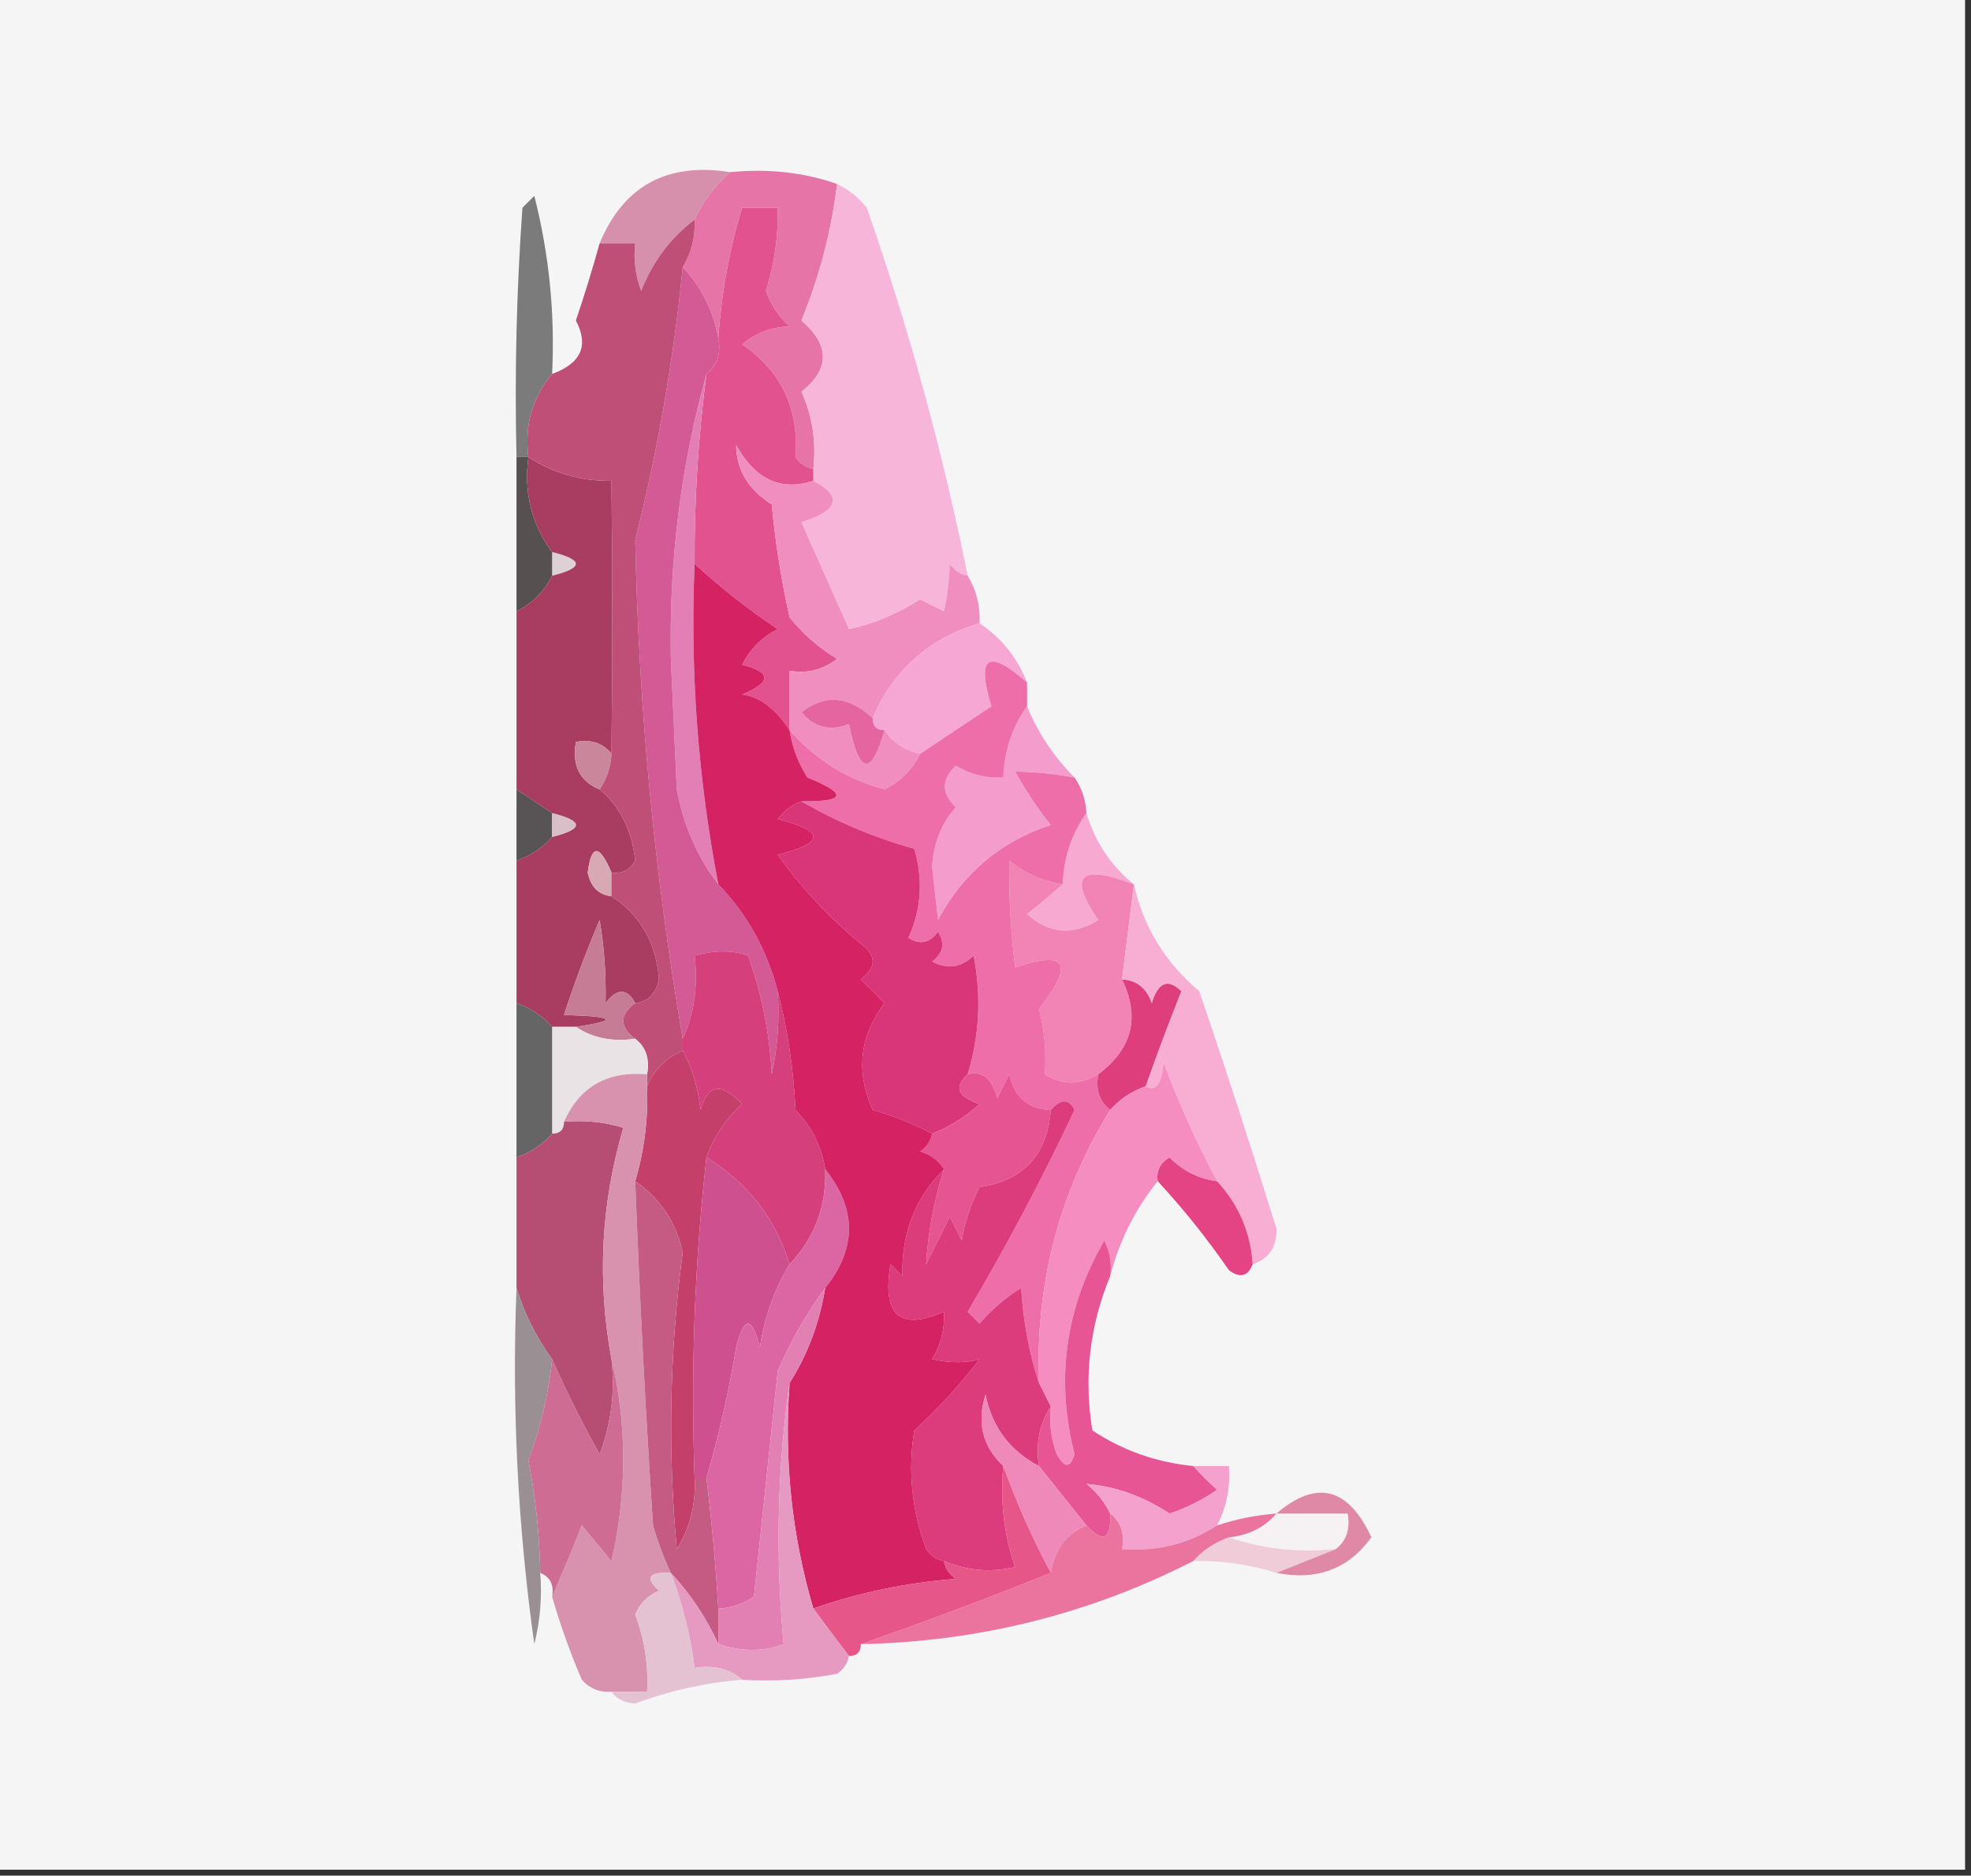 <?xml version="1.0" encoding="UTF-8"?>
<!DOCTYPE svg PUBLIC "-//W3C//DTD SVG 1.1//EN" "http://www.w3.org/Graphics/SVG/1.1/DTD/svg11.dtd">
<svg xmlns="http://www.w3.org/2000/svg" version="1.1" width="166px" height="158px" style="shape-rendering:geometricPrecision; text-rendering:geometricPrecision; image-rendering:optimizeQuality; fill-rule:evenodd; clip-rule:evenodd" xmlns:xlink="http://www.w3.org/1999/xlink">
<rect width="100%" height="100%" fill="#333333" stroke="none"/>
<g><path style="opacity:1" fill="#f5f5f5" d="M -0.5,-0.5 C 54.833,-0.5 110.167,-0.5 165.5,-0.5C 165.5,52.167 165.5,104.833 165.5,157.5C 110.167,157.5 54.833,157.5 -0.5,157.5C -0.5,104.833 -0.5,52.167 -0.5,-0.5 Z"/></g>
<g><path style="opacity:1" fill="#d690ac" d="M 61.5,14.5 C 60.211,15.637 59.211,16.97 58.5,18.5C 56.479,20.032 54.979,22.032 54,24.5C 53.51,23.207 53.343,21.873 53.5,20.5C 52.5,20.5 51.5,20.5 50.5,20.5C 52.512,15.658 56.179,13.658 61.5,14.5 Z"/></g>
<g><path style="opacity:1" fill="#e774a6" d="M 61.5,14.5 C 64.713,14.19 67.713,14.523 70.5,15.5C 70.018,19.449 69.018,23.282 67.5,27C 69.906,29.092 69.906,31.092 67.5,33C 68.423,35.041 68.756,37.208 68.5,39.5C 67.883,39.389 67.383,39.056 67,38.5C 67.304,34.439 65.804,31.273 62.5,29C 63.678,28.033 65.011,27.533 66.5,27.5C 65.585,26.672 64.919,25.672 64.5,24.5C 65.223,22.218 65.557,19.884 65.5,17.5C 64.5,17.5 63.5,17.5 62.5,17.5C 61.417,21.084 60.751,24.751 60.5,28.5C 60.06,26.156 59.06,24.156 57.5,22.5C 58.234,21.292 58.567,19.959 58.5,18.5C 59.211,16.97 60.211,15.637 61.5,14.5 Z"/></g>
<g><path style="opacity:1" fill="#f8b5da" d="M 70.5,15.5 C 71.458,15.953 72.292,16.619 73,17.5C 76.532,27.603 79.366,37.936 81.5,48.5C 80.883,48.389 80.383,48.056 80,47.5C 79.915,49.085 79.749,50.418 79.5,51.5C 78.833,51.167 78.167,50.833 77.5,50.5C 75.503,51.747 73.503,52.581 71.5,53C 70.167,50 68.833,47 67.5,44C 70.642,42.982 70.976,41.815 68.5,40.5C 68.5,40.167 68.5,39.833 68.5,39.5C 68.756,37.208 68.423,35.041 67.5,33C 69.906,31.092 69.906,29.092 67.5,27C 69.018,23.282 70.018,19.449 70.5,15.5 Z"/></g>
<g><path style="opacity:1" fill="#7c7b7b" d="M 46.5,31.5 C 44.833,33.479 44.166,35.812 44.5,38.5C 44.167,38.5 43.833,38.5 43.5,38.5C 43.334,31.492 43.5,24.492 44,17.5C 44.333,17.167 44.667,16.833 45,16.5C 46.25,21.419 46.75,26.419 46.5,31.5 Z"/></g>
<g><path style="opacity:1" fill="#e1528e" d="M 68.5,39.5 C 68.5,39.833 68.5,40.167 68.5,40.5C 65.79,41.407 63.623,40.407 62,37.5C 62.017,39.568 63.017,41.234 65,42.5C 65.296,45.706 65.796,48.873 66.5,52C 67.613,53.394 68.947,54.561 70.5,55.5C 69.311,56.429 67.978,56.762 66.5,56.5C 66.5,58.167 66.5,59.833 66.5,61.5C 65.281,59.677 63.947,58.677 62.5,58.5C 64.991,57.459 64.991,56.626 62.5,56C 63.167,54.667 64.167,53.667 65.5,53C 63.004,51.334 60.671,49.5 58.5,47.5C 58.472,42.138 58.806,36.805 59.5,31.5C 60.404,30.791 60.737,29.791 60.5,28.5C 60.751,24.751 61.417,21.084 62.5,17.5C 63.5,17.5 64.5,17.5 65.5,17.5C 65.557,19.884 65.223,22.218 64.5,24.5C 64.919,25.672 65.585,26.672 66.5,27.5C 65.011,27.533 63.678,28.033 62.5,29C 65.804,31.273 67.304,34.439 67,38.5C 67.383,39.056 67.883,39.389 68.5,39.5 Z"/></g>
<g><path style="opacity:1" fill="#ded1d5" d="M 46.5,46.5 C 49.167,47.167 49.167,47.833 46.5,48.5C 46.5,47.833 46.5,47.167 46.5,46.5 Z"/></g>
<g><path style="opacity:1" fill="#565051" d="M 43.5,38.5 C 43.833,38.5 44.167,38.5 44.5,38.5C 44.107,41.513 44.774,44.18 46.5,46.5C 46.5,47.167 46.5,47.833 46.5,48.5C 45.833,49.833 44.833,50.833 43.5,51.5C 43.5,47.167 43.5,42.833 43.5,38.5 Z"/></g>
<g><path style="opacity:1" fill="#a93d61" d="M 44.5,38.5 C 46.591,39.865 48.924,40.532 51.5,40.5C 51.584,48.292 51.584,55.959 51.5,63.5C 50.791,62.596 49.791,62.263 48.5,62.5C 48.157,64.483 48.824,65.817 50.5,66.5C 52.229,67.953 53.229,69.953 53.5,72.5C 53.043,73.297 52.376,73.631 51.5,73.5C 50.477,71.094 49.81,71.094 49.5,73.5C 49.747,74.713 50.414,75.38 51.5,75.5C 53.939,77.1 55.272,79.433 55.5,82.5C 55.253,83.713 54.586,84.38 53.5,84.5C 52.811,83.226 51.977,83.226 51,84.5C 51.053,82.064 50.887,79.731 50.5,77.5C 49.365,80.167 48.365,82.833 47.5,85.5C 51.838,85.622 52.172,85.955 48.5,86.5C 47.833,86.5 47.167,86.5 46.5,86.5C 45.709,85.599 44.709,84.932 43.5,84.5C 43.5,80.5 43.5,76.5 43.5,72.5C 44.709,72.068 45.709,71.401 46.5,70.5C 49.167,69.833 49.167,69.167 46.5,68.5C 45.5,67.833 44.5,67.167 43.5,66.5C 43.5,61.5 43.5,56.5 43.5,51.5C 44.833,50.833 45.833,49.833 46.5,48.5C 49.167,47.833 49.167,47.167 46.5,46.5C 44.774,44.18 44.107,41.513 44.5,38.5 Z"/></g>
<g><path style="opacity:1" fill="#f18ec0" d="M 68.5,40.5 C 70.976,41.815 70.642,42.982 67.5,44C 68.833,47 70.167,50 71.5,53C 73.503,52.581 75.503,51.747 77.5,50.5C 78.167,50.833 78.833,51.167 79.5,51.5C 79.749,50.418 79.915,49.085 80,47.5C 80.383,48.056 80.883,48.389 81.5,48.5C 82.234,49.708 82.567,51.041 82.5,52.5C 78.213,53.791 75.213,56.457 73.5,60.5C 71.489,58.613 69.489,58.446 67.5,60C 68.572,61.284 69.905,61.617 71.5,61C 72.37,65.281 73.37,65.447 74.5,61.5C 75.222,62.551 76.222,63.218 77.5,63.5C 76.855,64.812 75.855,65.812 74.5,66.5C 71.304,65.629 68.637,63.962 66.5,61.5C 66.5,59.833 66.5,58.167 66.5,56.5C 67.978,56.762 69.311,56.429 70.5,55.5C 68.947,54.561 67.613,53.394 66.5,52C 65.796,48.873 65.296,45.706 65,42.5C 63.017,41.234 62.017,39.568 62,37.5C 63.623,40.407 65.79,41.407 68.5,40.5 Z"/></g>
<g><path style="opacity:1" fill="#e47fb6" d="M 59.5,31.5 C 58.806,36.805 58.472,42.138 58.5,47.5C 58.119,56.601 58.785,65.601 60.5,74.5C 58.745,72.239 57.578,69.572 57,66.5C 56.833,62.833 56.667,59.167 56.5,55.5C 56.345,47.209 57.345,39.209 59.5,31.5 Z"/></g>
<g><path style="opacity:1" fill="#e565a1" d="M 73.5,60.5 C 73.5,61.167 73.833,61.5 74.5,61.5C 73.37,65.447 72.37,65.281 71.5,61C 69.905,61.617 68.572,61.284 67.5,60C 69.489,58.446 71.489,58.613 73.5,60.5 Z"/></g>
<g><path style="opacity:1" fill="#f7a7d3" d="M 82.5,52.5 C 84.367,53.76 85.701,55.426 86.5,57.5C 83.209,54.595 82.209,55.262 83.5,59.5C 81.471,60.843 79.471,62.177 77.5,63.5C 76.222,63.218 75.222,62.551 74.5,61.5C 73.833,61.5 73.5,61.167 73.5,60.5C 75.213,56.457 78.213,53.791 82.5,52.5 Z"/></g>
<g><path style="opacity:1" fill="#ca879c" d="M 51.5,63.5 C 51.443,64.609 51.11,65.609 50.5,66.5C 48.824,65.817 48.157,64.483 48.5,62.5C 49.791,62.263 50.791,62.596 51.5,63.5 Z"/></g>
<g><path style="opacity:1" fill="#585456" d="M 43.5,66.5 C 44.5,67.167 45.5,67.833 46.5,68.5C 46.5,69.167 46.5,69.833 46.5,70.5C 45.709,71.401 44.709,72.068 43.5,72.5C 43.5,70.5 43.5,68.5 43.5,66.5 Z"/></g>
<g><path style="opacity:1" fill="#d9c0c8" d="M 46.5,68.5 C 49.167,69.167 49.167,69.833 46.5,70.5C 46.5,69.833 46.5,69.167 46.5,68.5 Z"/></g>
<g><path style="opacity:1" fill="#f49ccc" d="M 86.5,59.5 C 87.441,61.772 88.775,63.772 90.5,65.5C 88.774,65.185 87.108,65.019 85.5,65C 86.376,66.586 87.376,68.086 88.5,69.5C 84.285,70.878 81.118,73.545 79,77.5C 78.833,76 78.667,74.5 78.5,73C 78.629,71.019 79.296,69.353 80.5,68C 79.269,66.817 79.269,65.651 80.5,64.5C 81.736,65.246 83.07,65.579 84.5,65.5C 84.595,63.214 85.262,61.214 86.5,59.5 Z"/></g>
<g><path style="opacity:1" fill="#f7a9d2" d="M 91.5,68.5 C 92.238,70.94 93.571,72.94 95.5,74.5C 90.924,72.745 89.924,73.745 92.5,77.5C 90.353,78.835 88.353,78.669 86.5,77C 87.571,76.148 88.571,75.315 89.5,74.5C 89.595,72.214 90.262,70.214 91.5,68.5 Z"/></g>
<g><path style="opacity:1" fill="#d45a95" d="M 57.5,22.5 C 59.06,24.156 60.06,26.156 60.5,28.5C 60.737,29.791 60.404,30.791 59.5,31.5C 57.345,39.209 56.345,47.209 56.5,55.5C 56.667,59.167 56.833,62.833 57,66.5C 57.578,69.572 58.745,72.239 60.5,74.5C 62.924,77.008 64.59,80.008 65.5,83.5C 65.663,85.857 65.497,88.19 65,90.5C 64.82,87.044 64.153,83.711 63,80.5C 61.701,80.034 60.201,80.034 58.5,80.5C 58.802,83.059 58.468,85.393 57.5,87.5C 55.129,73.71 53.796,59.71 53.5,45.5C 55.409,37.871 56.742,30.204 57.5,22.5 Z"/></g>
<g><path style="opacity:1" fill="#d9a8b5" d="M 51.5,73.5 C 51.5,74.167 51.5,74.833 51.5,75.5C 50.414,75.38 49.747,74.713 49.5,73.5C 49.81,71.094 50.477,71.094 51.5,73.5 Z"/></g>
<g><path style="opacity:1" fill="#f184b5" d="M 89.5,74.5 C 88.571,75.315 87.571,76.148 86.5,77C 88.353,78.669 90.353,78.835 92.5,77.5C 89.924,73.745 90.924,72.745 95.5,74.5C 95.167,77.167 94.833,79.833 94.5,82.5C 96.037,85.685 95.37,88.352 92.5,90.5C 90.914,91.413 89.414,91.413 88,90.5C 88.128,88.555 87.962,86.722 87.5,85C 90.52,81.173 89.853,80.006 85.5,81.5C 85.123,78.475 84.957,75.475 85,72.5C 86.33,73.582 87.83,74.249 89.5,74.5 Z"/></g>
<g><path style="opacity:1" fill="#c77c96" d="M 53.5,84.5 C 52.167,85.5 52.167,86.5 53.5,87.5C 51.585,87.784 49.919,87.451 48.5,86.5C 52.172,85.955 51.838,85.622 47.5,85.5C 48.365,82.833 49.365,80.167 50.5,77.5C 50.887,79.731 51.053,82.064 51,84.5C 51.977,83.226 52.811,83.226 53.5,84.5 Z"/></g>
<g><path style="opacity:1" fill="#c04f77" d="M 58.5,18.5 C 58.567,19.959 58.234,21.292 57.5,22.5C 56.742,30.204 55.409,37.871 53.5,45.5C 53.796,59.71 55.129,73.71 57.5,87.5C 57.5,87.833 57.5,88.167 57.5,88.5C 56.1,89.1 55.1,90.1 54.5,91.5C 54.5,91.167 54.5,90.833 54.5,90.5C 54.737,89.209 54.404,88.209 53.5,87.5C 52.167,86.5 52.167,85.5 53.5,84.5C 54.586,84.38 55.253,83.713 55.5,82.5C 55.272,79.433 53.939,77.1 51.5,75.5C 51.5,74.833 51.5,74.167 51.5,73.5C 52.376,73.631 53.043,73.297 53.5,72.5C 53.229,69.953 52.229,67.953 50.5,66.5C 51.11,65.609 51.443,64.609 51.5,63.5C 51.584,55.959 51.584,48.292 51.5,40.5C 48.924,40.532 46.591,39.865 44.5,38.5C 44.166,35.812 44.833,33.479 46.5,31.5C 48.946,30.608 49.612,29.108 48.5,27C 49.23,24.846 49.897,22.679 50.5,20.5C 51.5,20.5 52.5,20.5 53.5,20.5C 53.343,21.873 53.51,23.207 54,24.5C 54.979,22.032 56.479,20.032 58.5,18.5 Z"/></g>
<g><path style="opacity:1" fill="#ee6ea9" d="M 86.5,57.5 C 86.5,58.167 86.5,58.833 86.5,59.5C 85.262,61.214 84.595,63.214 84.5,65.5C 83.07,65.579 81.736,65.246 80.5,64.5C 79.269,65.651 79.269,66.817 80.5,68C 79.296,69.353 78.629,71.019 78.5,73C 78.667,74.5 78.833,76 79,77.5C 81.118,73.545 84.285,70.878 88.5,69.5C 87.376,68.086 86.376,66.586 85.5,65C 87.108,65.019 88.774,65.185 90.5,65.5C 91.11,66.391 91.443,67.391 91.5,68.5C 90.262,70.214 89.595,72.214 89.5,74.5C 87.83,74.249 86.33,73.582 85,72.5C 84.957,75.475 85.123,78.475 85.5,81.5C 89.853,80.006 90.52,81.173 87.5,85C 87.962,86.722 88.128,88.555 88,90.5C 89.414,91.413 90.914,91.413 92.5,90.5C 92.263,91.791 92.596,92.791 93.5,93.5C 89.194,100.475 87.194,108.141 87.5,116.5C 86.683,114.031 86.183,111.365 86,108.5C 84.686,109.313 83.519,110.313 82.5,111.5C 82.167,111.167 81.833,110.833 81.5,110.5C 84.755,104.992 87.755,99.325 90.5,93.5C 90.03,92.537 89.364,92.537 88.5,93.5C 86.589,93.426 85.422,92.426 85,90.5C 84.667,91.167 84.333,91.833 84,92.5C 83.516,90.823 82.683,90.156 81.5,90.5C 82.492,87.221 82.659,83.888 82,80.5C 80.951,81.517 79.784,81.684 78.5,81C 79.451,80.282 79.617,79.449 79,78.5C 78.282,79.451 77.449,79.617 76.5,79C 77.602,76.599 77.769,74.099 77,71.5C 73.596,70.543 70.43,69.21 67.5,67.5C 71.243,67.541 71.41,66.874 68,65.5C 67.209,64.255 66.709,62.922 66.5,61.5C 68.637,63.962 71.304,65.629 74.5,66.5C 75.855,65.812 76.855,64.812 77.5,63.5C 79.471,62.177 81.471,60.843 83.5,59.5C 82.209,55.262 83.209,54.595 86.5,57.5 Z"/></g>
<g><path style="opacity:1" fill="#d9367a" d="M 67.5,67.5 C 70.43,69.21 73.596,70.543 77,71.5C 77.769,74.099 77.602,76.599 76.5,79C 77.449,79.617 78.282,79.451 79,78.5C 79.617,79.449 79.451,80.282 78.5,81C 79.784,81.684 80.951,81.517 82,80.5C 82.659,83.888 82.492,87.221 81.5,90.5C 80.308,91.566 80.641,92.399 82.5,93C 81.307,94.095 79.973,94.928 78.5,95.5C 77.003,94.694 75.336,94.028 73.5,93.5C 72.059,90.275 72.393,87.275 74.5,84.5C 73.833,83.833 73.167,83.167 72.5,82.5C 73.833,81.5 73.833,80.5 72.5,79.5C 69.819,77.286 67.485,74.786 65.5,72C 69.5,71 69.5,70 65.5,69C 66.044,68.283 66.711,67.783 67.5,67.5 Z"/></g>
<g><path style="opacity:1" fill="#eae3e5" d="M 46.5,86.5 C 47.167,86.5 47.833,86.5 48.5,86.5C 49.919,87.451 51.585,87.784 53.5,87.5C 54.404,88.209 54.737,89.209 54.5,90.5C 51.143,90.216 48.809,91.549 47.5,94.5C 47.5,95.167 47.167,95.5 46.5,95.5C 46.5,92.5 46.5,89.5 46.5,86.5 Z"/></g>
<g><path style="opacity:1" fill="#de3e7b" d="M 94.5,82.5 C 95.75,82.577 96.583,83.244 97,84.5C 97.535,82.73 98.369,82.396 99.5,83.5C 98.421,86.207 97.421,88.874 96.5,91.5C 95.29,91.932 94.29,92.599 93.5,93.5C 92.596,92.791 92.263,91.791 92.5,90.5C 95.37,88.352 96.037,85.685 94.5,82.5 Z"/></g>
<g><path style="opacity:1" fill="#f8add2" d="M 95.5,74.5 C 96.287,78.062 98.12,81.062 101,83.5C 103.267,90.136 105.434,96.802 107.5,103.5C 107.547,105.038 106.88,106.038 105.5,106.5C 105.319,103.805 104.319,101.472 102.5,99.5C 100.779,96.275 99.279,92.942 98,89.5C 97.841,91.343 97.341,92.009 96.5,91.5C 97.421,88.874 98.421,86.207 99.5,83.5C 98.369,82.396 97.535,82.73 97,84.5C 96.583,83.244 95.75,82.577 94.5,82.5C 94.833,79.833 95.167,77.167 95.5,74.5 Z"/></g>
<g><path style="opacity:1" fill="#666566" d="M 43.5,84.5 C 44.709,84.932 45.709,85.599 46.5,86.5C 46.5,89.5 46.5,92.5 46.5,95.5C 45.709,96.401 44.709,97.068 43.5,97.5C 43.5,93.167 43.5,88.833 43.5,84.5 Z"/></g>
<g><path style="opacity:1" fill="#d5407c" d="M 65.5,83.5 C 66.321,86.641 66.821,89.975 67,93.5C 68.372,94.91 69.205,96.577 69.5,98.5C 69.606,101.615 68.606,104.281 66.5,106.5C 65.311,102.64 62.977,99.64 59.5,97.5C 60.117,95.771 61.117,94.271 62.5,93C 60.77,91.148 59.604,91.314 59,93.5C 58.802,91.618 58.302,89.952 57.5,88.5C 57.5,88.167 57.5,87.833 57.5,87.5C 58.468,85.393 58.802,83.059 58.5,80.5C 60.201,80.034 61.701,80.034 63,80.5C 64.153,83.711 64.82,87.044 65,90.5C 65.497,88.19 65.663,85.857 65.5,83.5 Z"/></g>
<g><path style="opacity:1" fill="#e65491" d="M 81.5,90.5 C 82.683,90.156 83.516,90.823 84,92.5C 84.333,91.833 84.667,91.167 85,90.5C 85.422,92.426 86.589,93.426 88.5,93.5C 88.201,97.281 86.201,99.448 82.5,100C 81.773,101.399 81.273,102.899 81,104.5C 80.667,103.833 80.333,103.167 80,102.5C 79.333,103.833 78.667,105.167 78,106.5C 78.153,103.826 78.653,101.16 79.5,98.5C 79.082,97.778 78.416,97.278 77.5,97C 78.056,96.617 78.389,96.117 78.5,95.5C 79.973,94.928 81.307,94.095 82.5,93C 80.641,92.399 80.308,91.566 81.5,90.5 Z"/></g>
<g><path style="opacity:1" fill="#e44483" d="M 102.5,99.5 C 104.319,101.472 105.319,103.805 105.5,106.5C 105.103,107.525 104.437,107.692 103.5,107C 101.666,104.337 99.666,101.837 97.5,99.5C 97.369,98.624 97.703,97.957 98.5,97.5C 99.622,98.63 100.956,99.297 102.5,99.5 Z"/></g>
<g><path style="opacity:1" fill="#f58dc1" d="M 102.5,99.5 C 100.956,99.297 99.622,98.63 98.5,97.5C 97.703,97.957 97.369,98.624 97.5,99.5C 95.595,101.88 94.262,104.547 93.5,107.5C 93.65,106.448 93.483,105.448 93,104.5C 89.719,110.2 88.886,116.2 90.5,122.5C 90.154,123.696 89.654,123.696 89,122.5C 88.51,121.207 88.343,119.873 88.5,118.5C 88.167,117.833 87.833,117.167 87.5,116.5C 87.194,108.141 89.194,100.475 93.5,93.5C 94.29,92.599 95.29,91.932 96.5,91.5C 97.341,92.009 97.841,91.343 98,89.5C 99.279,92.942 100.779,96.275 102.5,99.5 Z"/></g>
<g><path style="opacity:1" fill="#c4406b" d="M 57.5,88.5 C 58.302,89.952 58.802,91.618 59,93.5C 59.604,91.314 60.77,91.148 62.5,93C 61.117,94.271 60.117,95.771 59.5,97.5C 58.507,106.318 58.173,115.318 58.5,124.5C 58.628,126.655 58.128,128.655 57,130.5C 56.226,122.137 56.393,113.804 57.5,105.5C 56.926,102.938 55.593,100.938 53.5,99.5C 54.265,96.904 54.599,94.237 54.5,91.5C 55.1,90.1 56.1,89.1 57.5,88.5 Z"/></g>
<g><path style="opacity:1" fill="#b64d73" d="M 47.5,94.5 C 49.199,94.34 50.866,94.507 52.5,95C 50.61,101.406 50.276,107.906 51.5,114.5C 51.813,117.247 51.48,119.914 50.5,122.5C 49.045,119.9 47.712,117.233 46.5,114.5C 45.158,112.639 44.158,110.639 43.5,108.5C 43.5,104.833 43.5,101.167 43.5,97.5C 44.709,97.068 45.709,96.401 46.5,95.5C 47.167,95.5 47.5,95.167 47.5,94.5 Z"/></g>
<g><path style="opacity:1" fill="#cf508e" d="M 59.5,97.5 C 62.977,99.64 65.311,102.64 66.5,106.5C 65.217,108.606 64.384,110.94 64,113.5C 63.333,110.833 62.667,110.833 62,113.5C 61.379,117.25 60.546,120.916 59.5,124.5C 59.167,124.5 58.833,124.5 58.5,124.5C 58.173,115.318 58.507,106.318 59.5,97.5 Z"/></g>
<g><path style="opacity:1" fill="#d992ae" d="M 54.5,90.5 C 54.5,90.833 54.5,91.167 54.5,91.5C 54.599,94.237 54.265,96.904 53.5,99.5C 53.863,109.17 54.363,118.837 55,128.5C 55.41,129.901 55.91,131.234 56.5,132.5C 54.621,132.393 54.288,132.893 55.5,134C 54.572,134.388 53.905,135.055 53.5,136C 54.286,138.099 54.62,140.266 54.5,142.5C 53.5,142.5 52.5,142.5 51.5,142.5C 50.504,142.586 49.671,142.252 49,141.5C 48.009,139.192 47.176,136.859 46.5,134.5C 47.322,132.611 48.155,130.611 49,128.5C 49.833,129.5 50.667,130.5 51.5,131.5C 52.816,125.68 52.816,120.013 51.5,114.5C 50.276,107.906 50.61,101.406 52.5,95C 50.866,94.507 49.199,94.34 47.5,94.5C 48.809,91.549 51.143,90.216 54.5,90.5 Z"/></g>
<g><path style="opacity:1" fill="#c55b82" d="M 53.5,99.5 C 55.593,100.938 56.926,102.938 57.5,105.5C 56.393,113.804 56.226,122.137 57,130.5C 58.128,128.655 58.628,126.655 58.5,124.5C 58.833,124.5 59.167,124.5 59.5,124.5C 59.942,128.154 60.276,131.821 60.5,135.5C 60.5,136.5 60.5,137.5 60.5,138.5C 59.455,136.23 58.121,134.23 56.5,132.5C 55.91,131.234 55.41,129.901 55,128.5C 54.363,118.837 53.863,109.17 53.5,99.5 Z"/></g>
<g><path style="opacity:1" fill="#dc66a3" d="M 69.5,98.5 C 72.167,101.833 72.167,105.167 69.5,108.5C 67.937,110.617 66.604,112.95 65.5,115.5C 64.833,121.833 64.167,128.167 63.5,134.5C 62.583,135.127 61.583,135.461 60.5,135.5C 60.276,131.821 59.942,128.154 59.5,124.5C 60.546,120.916 61.379,117.25 62,113.5C 62.667,110.833 63.333,110.833 64,113.5C 64.384,110.94 65.217,108.606 66.5,106.5C 68.606,104.281 69.606,101.615 69.5,98.5 Z"/></g>
<g><path style="opacity:1" fill="#9a9093" d="M 43.5,108.5 C 44.158,110.639 45.158,112.639 46.5,114.5C 46.212,117.397 45.545,120.23 44.5,123C 45.107,126.143 45.441,129.31 45.5,132.5C 45.662,134.527 45.495,136.527 45,138.5C 43.605,128.566 43.105,118.566 43.5,108.5 Z"/></g>
<g><path style="opacity:1" fill="#dc3b7c" d="M 87.5,116.5 C 87.833,117.167 88.167,117.833 88.5,118.5C 87.549,119.919 87.216,121.585 87.5,123.5C 85.066,122.229 83.566,120.229 83,117.5C 82.252,119.84 82.752,121.84 84.5,123.5C 84.223,126.448 84.556,129.281 85.5,132C 83.455,132.49 81.455,132.323 79.5,131.5C 78.883,131.389 78.383,131.056 78,130.5C 76.787,127.232 76.454,123.899 77,120.5C 79.018,118.65 80.851,116.65 82.5,114.5C 81.336,114.835 80.003,114.835 78.5,114.5C 79.246,113.264 79.579,111.93 79.5,110.5C 75.768,112.134 74.268,110.801 75,106.5C 75.333,106.833 75.667,107.167 76,107.5C 75.913,103.878 77.079,100.878 79.5,98.5C 78.653,101.16 78.153,103.826 78,106.5C 78.667,105.167 79.333,103.833 80,102.5C 80.333,103.167 80.667,103.833 81,104.5C 81.273,102.899 81.773,101.399 82.5,100C 86.201,99.448 88.201,97.281 88.5,93.5C 89.364,92.537 90.03,92.537 90.5,93.5C 87.755,99.325 84.755,104.992 81.5,110.5C 81.833,110.833 82.167,111.167 82.5,111.5C 83.519,110.313 84.686,109.313 86,108.5C 86.183,111.365 86.683,114.031 87.5,116.5 Z"/></g>
<g><path style="opacity:1" fill="#d52262" d="M 58.5,47.5 C 60.671,49.5 63.004,51.334 65.5,53C 64.167,53.667 63.167,54.667 62.5,56C 64.991,56.626 64.991,57.459 62.5,58.5C 63.947,58.677 65.281,59.677 66.5,61.5C 66.709,62.922 67.209,64.255 68,65.5C 71.41,66.874 71.243,67.541 67.5,67.5C 66.711,67.783 66.044,68.283 65.5,69C 69.5,70 69.5,71 65.5,72C 67.485,74.786 69.819,77.286 72.5,79.5C 73.833,80.5 73.833,81.5 72.5,82.5C 73.167,83.167 73.833,83.833 74.5,84.5C 72.393,87.275 72.059,90.275 73.5,93.5C 75.336,94.028 77.003,94.694 78.5,95.5C 78.389,96.117 78.056,96.617 77.5,97C 78.416,97.278 79.082,97.778 79.5,98.5C 77.079,100.878 75.913,103.878 76,107.5C 75.667,107.167 75.333,106.833 75,106.5C 74.268,110.801 75.768,112.134 79.5,110.5C 79.579,111.93 79.246,113.264 78.5,114.5C 80.003,114.835 81.336,114.835 82.5,114.5C 80.851,116.65 79.018,118.65 77,120.5C 76.454,123.899 76.787,127.232 78,130.5C 78.383,131.056 78.883,131.389 79.5,131.5C 79.611,132.117 79.944,132.617 80.5,133C 76.305,133.332 72.305,134.165 68.5,135.5C 66.688,129.353 66.021,123.02 66.5,116.5C 68.02,114.11 69.02,111.443 69.5,108.5C 72.167,105.167 72.167,101.833 69.5,98.5C 69.205,96.577 68.372,94.91 67,93.5C 66.821,89.975 66.321,86.641 65.5,83.5C 64.59,80.008 62.924,77.008 60.5,74.5C 58.785,65.601 58.119,56.601 58.5,47.5 Z"/></g>
<g><path style="opacity:1" fill="#e85594" d="M 93.5,107.5 C 91.769,111.682 91.269,116.016 92,120.5C 94.542,122.182 97.375,123.182 100.5,123.5C 101.091,124.151 101.757,124.818 102.5,125.5C 101.264,126.357 99.931,127.023 98.5,127.5C 96.271,126.037 93.937,125.203 91.5,125C 92.38,125.708 93.047,126.542 93.5,127.5C 93.591,129.698 92.924,130.031 91.5,128.5C 90.167,126.833 88.833,125.167 87.5,123.5C 87.216,121.585 87.549,119.919 88.5,118.5C 88.343,119.873 88.51,121.207 89,122.5C 89.654,123.696 90.154,123.696 90.5,122.5C 88.886,116.2 89.719,110.2 93,104.5C 93.483,105.448 93.65,106.448 93.5,107.5 Z"/></g>
<g><path style="opacity:1" fill="#cf6c93" d="M 46.5,114.5 C 47.712,117.233 49.045,119.9 50.5,122.5C 51.48,119.914 51.813,117.247 51.5,114.5C 52.816,120.013 52.816,125.68 51.5,131.5C 50.667,130.5 49.833,129.5 49,128.5C 48.155,130.611 47.322,132.611 46.5,134.5C 46.672,133.508 46.338,132.842 45.5,132.5C 45.441,129.31 45.107,126.143 44.5,123C 45.545,120.23 46.212,117.397 46.5,114.5 Z"/></g>
<g><path style="opacity:1" fill="#ee89ba" d="M 87.5,123.5 C 88.833,125.167 90.167,126.833 91.5,128.5C 89.799,129.211 88.799,130.545 88.5,132.5C 86.978,129.678 85.645,126.678 84.5,123.5C 82.752,121.84 82.252,119.84 83,117.5C 83.566,120.229 85.066,122.229 87.5,123.5 Z"/></g>
<g><path style="opacity:1" fill="#f5a1cd" d="M 100.5,123.5 C 101.5,123.5 102.5,123.5 103.5,123.5C 103.634,125.292 103.301,126.958 102.5,128.5C 100.118,130.046 97.451,130.713 94.5,130.5C 94.737,129.209 94.404,128.209 93.5,127.5C 93.047,126.542 92.38,125.708 91.5,125C 93.937,125.203 96.271,126.037 98.5,127.5C 99.931,127.023 101.264,126.357 102.5,125.5C 101.757,124.818 101.091,124.151 100.5,123.5 Z"/></g>
<g><path style="opacity:1" fill="#f6f2f4" d="M 107.5,127.5 C 109.5,127.5 111.5,127.5 113.5,127.5C 113.737,128.791 113.404,129.791 112.5,130.5C 109.287,130.81 106.287,130.477 103.5,129.5C 105.153,129.34 106.486,128.674 107.5,127.5 Z"/></g>
<g><path style="opacity:1" fill="#f0cbd8" d="M 103.5,129.5 C 106.287,130.477 109.287,130.81 112.5,130.5C 110.833,131.167 109.167,131.833 107.5,132.5C 105.236,131.781 102.903,131.448 100.5,131.5C 101.29,130.599 102.29,129.932 103.5,129.5 Z"/></g>
<g><path style="opacity:1" fill="#e089a6" d="M 107.5,132.5 C 109.167,131.833 110.833,131.167 112.5,130.5C 113.404,129.791 113.737,128.791 113.5,127.5C 111.5,127.5 109.5,127.5 107.5,127.5C 110.876,124.617 113.542,125.283 115.5,129.5C 113.575,132.172 110.908,133.172 107.5,132.5 Z"/></g>
<g><path style="opacity:1" fill="#eb749f" d="M 93.5,127.5 C 94.404,128.209 94.737,129.209 94.5,130.5C 97.451,130.713 100.118,130.046 102.5,128.5C 104.117,127.962 105.784,127.629 107.5,127.5C 106.486,128.674 105.153,129.34 103.5,129.5C 102.29,129.932 101.29,130.599 100.5,131.5C 91.766,135.961 82.432,138.294 72.5,138.5C 77.888,136.624 83.221,134.624 88.5,132.5C 88.799,130.545 89.799,129.211 91.5,128.5C 92.924,130.031 93.591,129.698 93.5,127.5 Z"/></g>
<g><path style="opacity:1" fill="#e65689" d="M 84.5,123.5 C 85.645,126.678 86.978,129.678 88.5,132.5C 83.221,134.624 77.888,136.624 72.5,138.5C 72.5,139.167 72.167,139.5 71.5,139.5C 70.512,138.205 69.512,136.872 68.5,135.5C 72.305,134.165 76.305,133.332 80.5,133C 79.944,132.617 79.611,132.117 79.5,131.5C 81.455,132.323 83.455,132.49 85.5,132C 84.556,129.281 84.223,126.448 84.5,123.5 Z"/></g>
<g><path style="opacity:1" fill="#e280b4" d="M 69.5,108.5 C 69.02,111.443 68.02,114.11 66.5,116.5C 65.465,123.696 65.298,131.029 66,138.5C 64.293,139.138 62.46,139.138 60.5,138.5C 60.5,137.5 60.5,136.5 60.5,135.5C 61.583,135.461 62.583,135.127 63.5,134.5C 64.167,128.167 64.833,121.833 65.5,115.5C 66.604,112.95 67.937,110.617 69.5,108.5 Z"/></g>
<g><path style="opacity:1" fill="#e79ac1" d="M 66.5,116.5 C 66.021,123.02 66.688,129.353 68.5,135.5C 69.512,136.872 70.512,138.205 71.5,139.5C 71.389,140.117 71.056,140.617 70.5,141C 67.854,141.497 65.187,141.664 62.5,141.5C 61.432,140.566 60.099,140.232 58.5,140.5C 58.142,137.733 57.475,135.067 56.5,132.5C 58.121,134.23 59.455,136.23 60.5,138.5C 62.46,139.138 64.293,139.138 66,138.5C 65.298,131.029 65.465,123.696 66.5,116.5 Z"/></g>
<g><path style="opacity:1" fill="#e5c2d2" d="M 56.5,132.5 C 57.475,135.067 58.142,137.733 58.5,140.5C 60.099,140.232 61.432,140.566 62.5,141.5C 59.42,141.748 56.42,142.414 53.5,143.5C 52.584,143.457 51.917,143.124 51.5,142.5C 52.5,142.5 53.5,142.5 54.5,142.5C 54.62,140.266 54.286,138.099 53.5,136C 53.905,135.055 54.572,134.388 55.5,134C 54.288,132.893 54.621,132.393 56.5,132.5 Z"/></g>
</svg>
